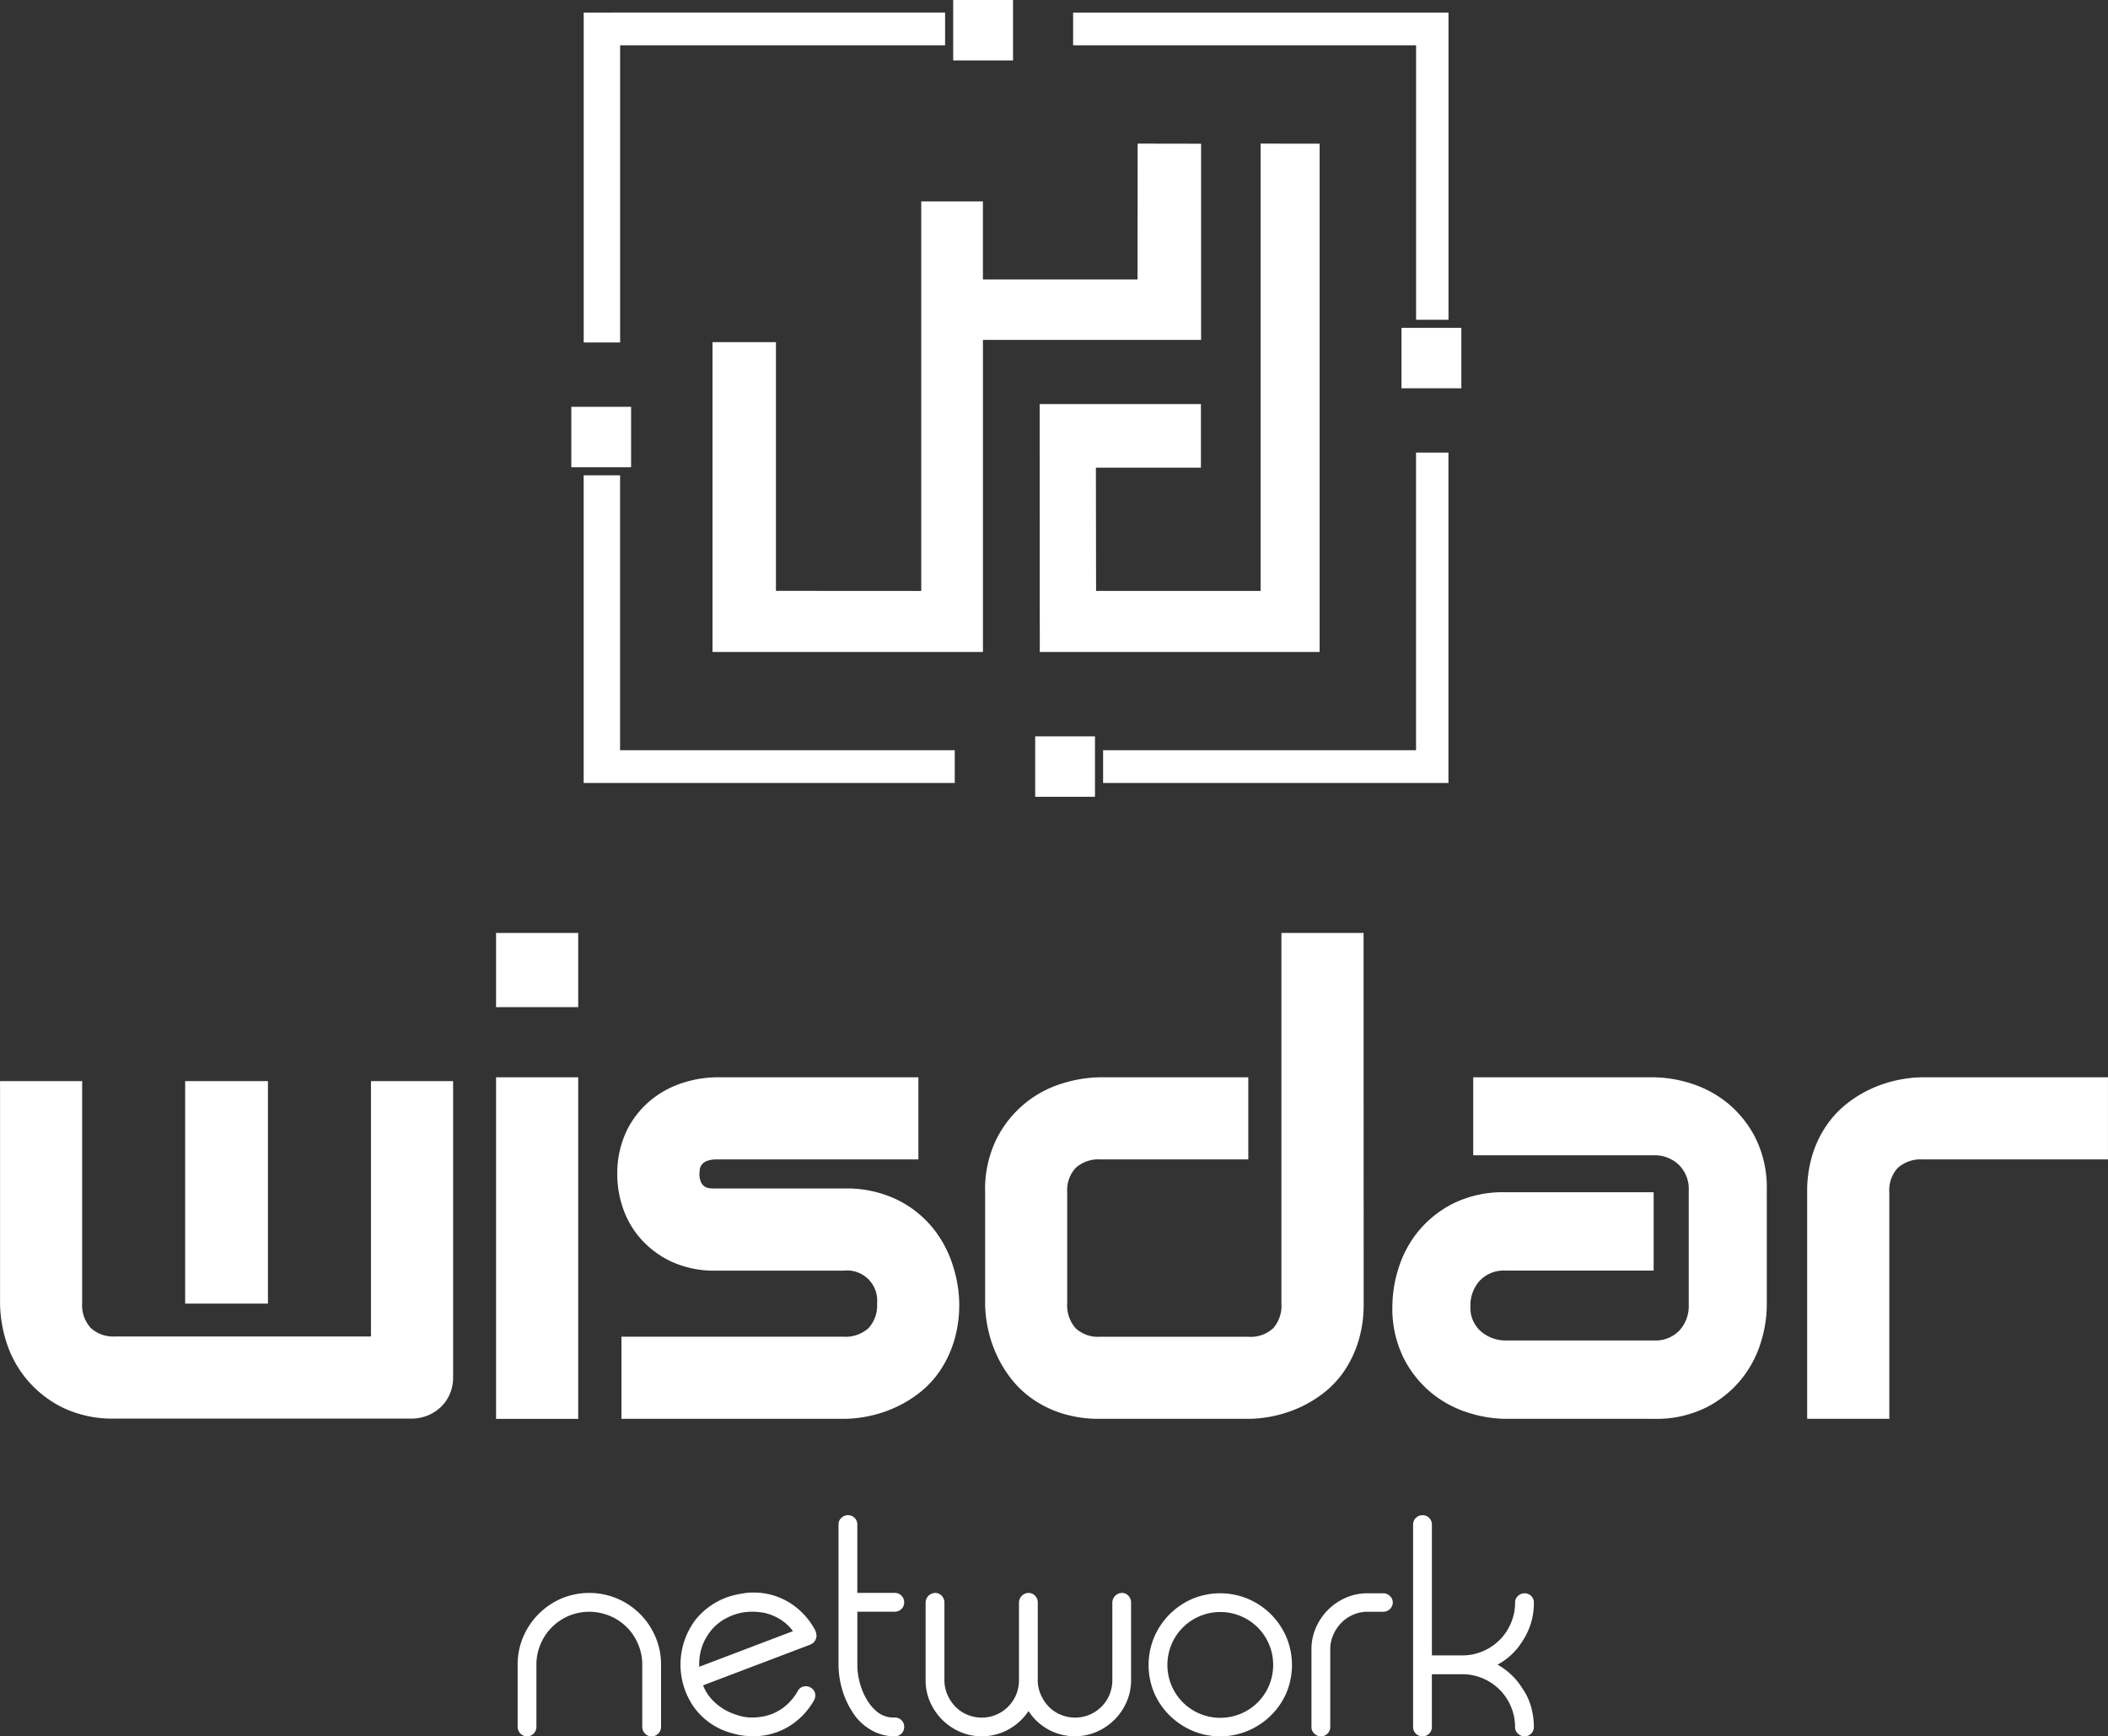 <svg xmlns="http://www.w3.org/2000/svg" width="147.966" height="121.887" viewBox="0 0 147.966 121.887">
  <rect x="0" y="0" width="147.966" height="121.887" fill="#333333" stroke="none"/>
  <g id="Groupe_11" data-name="Groupe 11" transform="translate(-1253.376 -296.976)">
    <g id="Groupe_2" data-name="Groupe 2" transform="translate(1253.376 362.466)">
      <g id="Groupe_1" data-name="Groupe 1" transform="translate(34.82)">
        <path id="Tracé_1" data-name="Tracé 1" d="M1357.687,487.537h-5.766v-5.212h5.766Zm0,28.9h-5.766V492.46h5.766Z" transform="translate(-1351.921 -482.325)" fill="#fff"/>
        <path id="Tracé_2" data-name="Tracé 2" d="M1400.017,526.89a8.8,8.8,0,0,1-.377,2.672,7.8,7.8,0,0,1-1,2.085,6.794,6.794,0,0,1-1.442,1.53,8.377,8.377,0,0,1-1.719,1.031,8.794,8.794,0,0,1-1.819.588,8.68,8.68,0,0,1-1.741.189h-15.613v-5.766h15.569a2.408,2.408,0,0,0,1.774-.6,2.345,2.345,0,0,0,.6-1.73,2.111,2.111,0,0,0-2.329-2.307h-8.938a7.184,7.184,0,0,1-3.238-.665,6.617,6.617,0,0,1-2.163-1.664,6.336,6.336,0,0,1-1.2-2.151,7.13,7.13,0,0,1-.366-2.151,6.973,6.973,0,0,1,.687-3.249,6.489,6.489,0,0,1,1.73-2.14,6.789,6.789,0,0,1,2.262-1.187,7.974,7.974,0,0,1,2.284-.366h14.172v5.766h-14.127a1.974,1.974,0,0,0-.7.1.82.82,0,0,0-.377.266.739.739,0,0,0-.144.355,3.115,3.115,0,0,0-.022.366,1.316,1.316,0,0,0,.133.555.692.692,0,0,0,.277.288.883.883,0,0,0,.377.1c.14.008.277.011.41.011h8.938a8.168,8.168,0,0,1,3.77.8,7.5,7.5,0,0,1,2.506,2.007,7.975,7.975,0,0,1,1.386,2.628A9.1,9.1,0,0,1,1400.017,526.89Z" transform="translate(-1367.505 -500.875)" fill="#fff"/>
        <path id="Tracé_3" data-name="Tracé 3" d="M1475.646,508.34a8.816,8.816,0,0,1-.377,2.672,7.8,7.8,0,0,1-1,2.085,6.812,6.812,0,0,1-1.442,1.53,8.4,8.4,0,0,1-1.719,1.031,8.811,8.811,0,0,1-1.819.588,8.68,8.68,0,0,1-1.741.189h-10.4a8.694,8.694,0,0,1-2.662-.377,7.628,7.628,0,0,1-2.073-1.009,7,7,0,0,1-1.53-1.453,8.406,8.406,0,0,1-1.031-1.719,8.8,8.8,0,0,1-.588-1.819,8.555,8.555,0,0,1-.189-1.719v-7.807a8,8,0,0,1,.81-3.759,7.644,7.644,0,0,1,4.646-3.893,9.261,9.261,0,0,1,2.617-.421h10.4v5.766h-10.358a2.4,2.4,0,0,0-1.752.588,2.306,2.306,0,0,0-.6,1.719V508.3a2.435,2.435,0,0,0,.588,1.774,2.305,2.305,0,0,0,1.719.6h10.4a2.33,2.33,0,0,0,1.752-.6,2.4,2.4,0,0,0,.577-1.73V482.325h5.766Z" transform="translate(-1414.747 -482.325)" fill="#fff"/>
        <path id="Tracé_4" data-name="Tracé 4" d="M1556.261,527.044a8.925,8.925,0,0,1-.421,2.584,7.721,7.721,0,0,1-1.364,2.572,7.6,7.6,0,0,1-2.462,1.985,7.858,7.858,0,0,1-3.693.8h-10.4a8.917,8.917,0,0,1-2.584-.422,7.709,7.709,0,0,1-2.573-1.364,7.594,7.594,0,0,1-1.985-2.462,7.85,7.85,0,0,1-.8-3.693,9.025,9.025,0,0,1,.421-2.595,7.7,7.7,0,0,1,1.364-2.584,7.612,7.612,0,0,1,2.462-1.985,7.86,7.86,0,0,1,3.693-.8h10.4v5.5h-10.4a2.313,2.313,0,0,0-1.819.721,2.585,2.585,0,0,0-.643,1.786,2.188,2.188,0,0,0,.743,1.763,2.633,2.633,0,0,0,1.763.633h10.357a2.328,2.328,0,0,0,1.819-.71,2.542,2.542,0,0,0,.643-1.774v-8.051a2.367,2.367,0,0,0-.7-1.8,2.457,2.457,0,0,0-1.764-.665h-12.664V511.01h12.664a8.929,8.929,0,0,1,2.584.421,7.744,7.744,0,0,1,2.573,1.364,7.607,7.607,0,0,1,1.985,2.462,7.853,7.853,0,0,1,.8,3.693Z" transform="translate(-1467.065 -500.875)" fill="#fff"/>
        <path id="Tracé_5" data-name="Tracé 5" d="M1633.5,516.776h-12.974a2.434,2.434,0,0,0-1.774.588,2.3,2.3,0,0,0-.6,1.719v15.9h-5.766v-15.9a8.693,8.693,0,0,1,.377-2.662,7.594,7.594,0,0,1,1.009-2.074,6.99,6.99,0,0,1,1.453-1.53,8.432,8.432,0,0,1,1.719-1.031,8.842,8.842,0,0,1,1.819-.587,8.612,8.612,0,0,1,1.719-.189H1633.5Z" transform="translate(-1520.356 -500.875)" fill="#fff"/>
      </g>
      <path id="Tracé_6" data-name="Tracé 6" d="M1259.143,511.761v15.574a2.375,2.375,0,0,0,.6,1.753,2.343,2.343,0,0,0,1.73.6h17.942V511.761h5.767v20.786a2.969,2.969,0,0,1-.222,1.153,2.736,2.736,0,0,1-.621.92,2.952,2.952,0,0,1-.931.61,2.918,2.918,0,0,1-1.131.222h-20.8a8.05,8.05,0,0,1-3.781-.81,7.774,7.774,0,0,1-2.506-2.019A7.689,7.689,0,0,1,1253.8,530a9.242,9.242,0,0,1-.421-2.618V511.761Zm13.041,15.618h-5.811V511.761h5.811Z" transform="translate(-1253.376 -501.36)" fill="#fff"/>
    </g>
    <g id="Groupe_8" data-name="Groupe 8" transform="translate(1293.478 296.975)">
      <path id="Tracé_7" data-name="Tracé 7" d="M1427.753,330.364v20.893h-21.966v2.3h24.241V330.364Zm-55.87,20.893v-19.3h-2.556v21.6h26.048v-2.3Zm31.8-51.784v2.3h24.074v19.265h2.275V299.473Zm-34.353,0v23.161h2.556V301.771h22.81v-2.3Z" transform="translate(-1368.46 -298.59)" fill="#fff"/>
      <g id="Groupe_3" data-name="Groupe 3" transform="translate(9.909 10.086)">
        <path id="Tracé_8" data-name="Tracé 8" d="M1479.563,325.526v35.679h-19.642l-.008-17.4h11.319v4.462h-7.372l.013,8.654h11.549v-31.4Z" transform="translate(-1436.947 -325.524)" fill="#fff"/>
        <path id="Tracé_9" data-name="Tracé 9" d="M1429.211,325.523v13.771H1413.9V361.2h-18.983V339.453l4.452,0v17.459l10.2.006V329.571l4.328,0v5.483h10.853l.007-9.539Z" transform="translate(-1394.915 -325.519)" fill="#fff"/>
      </g>
      <g id="Groupe_4" data-name="Groupe 4" transform="translate(26.805)">
        <rect id="Rectangle_3" data-name="Rectangle 3" width="4.2" height="4.242" fill="#fff"/>
      </g>
      <g id="Groupe_5" data-name="Groupe 5" transform="translate(58.274 23.016)">
        <rect id="Rectangle_4" data-name="Rectangle 4" width="4.2" height="4.242" fill="#fff"/>
      </g>
      <g id="Groupe_6" data-name="Groupe 6" transform="translate(0 28.559)">
        <rect id="Rectangle_5" data-name="Rectangle 5" width="4.196" height="4.242" fill="#fff"/>
      </g>
      <g id="Groupe_7" data-name="Groupe 7" transform="translate(32.561 51.693)">
        <rect id="Rectangle_6" data-name="Rectangle 6" width="4.196" height="4.242" fill="#fff"/>
      </g>
    </g>
    <g id="Groupe_10" data-name="Groupe 10" transform="translate(1289.71 403.338)">
      <g id="Groupe_9" data-name="Groupe 9" transform="translate(0 0)">
        <path id="Tracé_10" data-name="Tracé 10" d="M1380.383,622.242a.634.634,0,0,1-.481-.2.663.663,0,0,1-.189-.47v-4.362a4.89,4.89,0,0,1,.391-1.946,5.061,5.061,0,0,1,1.084-1.611,5.125,5.125,0,0,1,1.6-1.085,5.06,5.06,0,0,1,3.9,0,5.065,5.065,0,0,1,2.7,2.7,4.907,4.907,0,0,1,.391,1.946v4.362a.663.663,0,0,1-.19.47.634.634,0,0,1-.481.2.608.608,0,0,1-.459-.2.664.664,0,0,1-.19-.47v-4.362a3.643,3.643,0,0,0-.291-1.443,3.679,3.679,0,0,0-1.979-1.979,3.755,3.755,0,0,0-2.9,0,3.763,3.763,0,0,0-1.174.794,3.7,3.7,0,0,0-.794,1.186,3.647,3.647,0,0,0-.291,1.443v4.362a.665.665,0,0,1-.19.47A.609.609,0,0,1,1380.383,622.242Z" transform="translate(-1379.712 -606.718)" fill="#fff"/>
        <path id="Tracé_11" data-name="Tracé 11" d="M1411.486,615.017a.166.166,0,0,0,.011.068.143.143,0,0,1,.012.067.173.173,0,0,1-.023.112.178.178,0,0,1-.022.113v.022a.129.129,0,0,0-.044.09l-.022.022a.068.068,0,0,0-.023.045.107.107,0,0,1-.044.045.124.124,0,0,1-.044.056.179.179,0,0,0-.045.033l-.09.045s-.007.021-.023.021a.066.066,0,0,0-.044.023l-7.539,2.863a3.052,3.052,0,0,0,.57.94,3.886,3.886,0,0,0,.716.626,3.633,3.633,0,0,0,.683.369q.313.123.47.168a3.312,3.312,0,0,0,1.051.156,4.313,4.313,0,0,0,.694-.067,3.413,3.413,0,0,0,.828-.257,3.463,3.463,0,0,0,.85-.56,3.894,3.894,0,0,0,.783-.973.611.611,0,0,1,.582-.336.492.492,0,0,1,.314.089.609.609,0,0,1,.313.391.665.665,0,0,1-.067.5,5.044,5.044,0,0,1-1.834,1.879,4.777,4.777,0,0,1-2.438.648,5.106,5.106,0,0,1-1.432-.2,4.805,4.805,0,0,1-2.707-1.812,5.213,5.213,0,0,1,.134-6.218,5.055,5.055,0,0,1,2.774-1.7q.313-.067.615-.112a4.168,4.168,0,0,1,.615-.045,4.751,4.751,0,0,1,2.56.716,5.07,5.07,0,0,1,1.824,1.991v.045a.065.065,0,0,1,.021.044A.131.131,0,0,1,1411.486,615.017Zm-1.632-.178a3.153,3.153,0,0,0-.727-.716,3.757,3.757,0,0,0-.771-.414,3.209,3.209,0,0,0-.728-.19,4.847,4.847,0,0,0-.615-.045,4.449,4.449,0,0,0-.447.023,3.479,3.479,0,0,0-.425.067,4.013,4.013,0,0,0-1,.38,3.443,3.443,0,0,0-.907.7,3.78,3.78,0,0,0-.671,1.041,3.689,3.689,0,0,0-.291,1.409v.246Z" transform="translate(-1390.527 -606.696)" fill="#fff"/>
        <path id="Tracé_12" data-name="Tracé 12" d="M1424.874,608.33v3.713a4.84,4.84,0,0,0,.179,1.3,4.5,4.5,0,0,0,.492,1.163,3.1,3.1,0,0,0,.716.85,1.821,1.821,0,0,0,1.23.4.655.655,0,0,1,.481.19.626.626,0,0,1,.19.459.651.651,0,0,1-.672.671,3.287,3.287,0,0,1-1.767-.514,3.665,3.665,0,0,1-1.23-1.253,5.741,5.741,0,0,1-.694-1.554,6.2,6.2,0,0,1-.246-1.712V602.2a.609.609,0,0,1,.2-.459.669.669,0,0,1,.47-.19.649.649,0,0,1,.649.649v4.809h2.617a.651.651,0,0,1,.672.671.626.626,0,0,1-.19.459.655.655,0,0,1-.481.19Z" transform="translate(-1401.029 -601.552)" fill="#fff"/>
        <path id="Tracé_13" data-name="Tracé 13" d="M1449.219,612.176a.606.606,0,0,1,.458.2.661.661,0,0,1,.19.47v5.458a3.764,3.764,0,0,1-.313,1.521,4.026,4.026,0,0,1-2.1,2.1,3.746,3.746,0,0,1-1.52.313,3.861,3.861,0,0,1-3.267-1.768,4,4,0,0,1-1.42,1.3,3.836,3.836,0,0,1-1.868.47,3.751,3.751,0,0,1-1.521-.313,4.031,4.031,0,0,1-2.1-2.1,3.756,3.756,0,0,1-.313-1.521v-5.458a.687.687,0,0,1,.671-.671.609.609,0,0,1,.459.2.665.665,0,0,1,.19.47v5.458a2.489,2.489,0,0,0,.212,1.018,2.836,2.836,0,0,0,.559.839,2.447,2.447,0,0,0,.827.559,2.611,2.611,0,0,0,3.635-2.415v-5.458a.689.689,0,0,1,.671-.671.607.607,0,0,1,.459.2.663.663,0,0,1,.19.47v5.458a2.485,2.485,0,0,0,.213,1.018,2.853,2.853,0,0,0,.559.839,2.455,2.455,0,0,0,.827.559,2.612,2.612,0,0,0,3.635-2.415v-5.458a.687.687,0,0,1,.671-.671Z" transform="translate(-1406.808 -606.718)" fill="#fff"/>
        <path id="Tracé_14" data-name="Tracé 14" d="M1470.948,622.263a4.867,4.867,0,0,1-1.957-.392,5.178,5.178,0,0,1-1.6-1.074,4.944,4.944,0,0,1-1.085-1.588,5.054,5.054,0,0,1,0-3.9,5.1,5.1,0,0,1,2.684-2.695,5.06,5.06,0,0,1,3.9,0,5.072,5.072,0,0,1,2.7,2.695,5.066,5.066,0,0,1,0,3.9,4.98,4.98,0,0,1-1.085,1.588,5.149,5.149,0,0,1-1.611,1.074A4.894,4.894,0,0,1,1470.948,622.263Zm0-8.723a3.646,3.646,0,0,0-1.443.29,3.684,3.684,0,0,0-1.979,1.98,3.721,3.721,0,0,0,0,2.885,3.687,3.687,0,0,0,1.979,1.98,3.723,3.723,0,0,0,2.886,0,3.679,3.679,0,0,0,1.98-1.98,3.729,3.729,0,0,0,0-2.885,3.677,3.677,0,0,0-1.98-1.98A3.644,3.644,0,0,0,1470.948,613.54Z" transform="translate(-1421.627 -606.739)" fill="#fff"/>
        <path id="Tracé_15" data-name="Tracé 15" d="M1488.834,622.263a.661.661,0,0,1-.469-.19.61.61,0,0,1-.2-.458v-5.458a3.735,3.735,0,0,1,.314-1.521,4.021,4.021,0,0,1,2.1-2.1,3.747,3.747,0,0,1,1.522-.313h1.1a.662.662,0,0,1,.47.19.623.623,0,0,1,0,.917.665.665,0,0,1-.47.19h-1.1a2.5,2.5,0,0,0-1.018.212,2.6,2.6,0,0,0-.828.571,2.837,2.837,0,0,0-.559.838,2.481,2.481,0,0,0-.213,1.018v5.458a.649.649,0,0,1-.649.648Z" transform="translate(-1432.444 -606.739)" fill="#fff"/>
        <path id="Tracé_16" data-name="Tracé 16" d="M1502.724,617.076a.652.652,0,0,1-.481-.19.625.625,0,0,1-.19-.458v-14.2a.65.65,0,0,1,.672-.672.625.625,0,0,1,.457.19.652.652,0,0,1,.191.481v9.171h2.125a3.638,3.638,0,0,0,1.443-.291,3.675,3.675,0,0,0,1.98-1.98,3.637,3.637,0,0,0,.291-1.443.608.608,0,0,1,.2-.458.665.665,0,0,1,.471-.19.649.649,0,0,1,.648.648,4.827,4.827,0,0,1-.828,2.752,4.586,4.586,0,0,1-1.722,1.61,4.786,4.786,0,0,1,1.722,1.633,4.338,4.338,0,0,1,.626,1.309,5.211,5.211,0,0,1,.2,1.443.649.649,0,0,1-.648.648.664.664,0,0,1-.471-.19.607.607,0,0,1-.2-.458,3.64,3.64,0,0,0-.291-1.443,3.677,3.677,0,0,0-1.98-1.98,3.642,3.642,0,0,0-1.443-.291h-2.125v3.714a.651.651,0,0,1-.649.648Z" transform="translate(-1439.198 -601.552)" fill="#fff"/>
      </g>
    </g>
  </g>
</svg>
